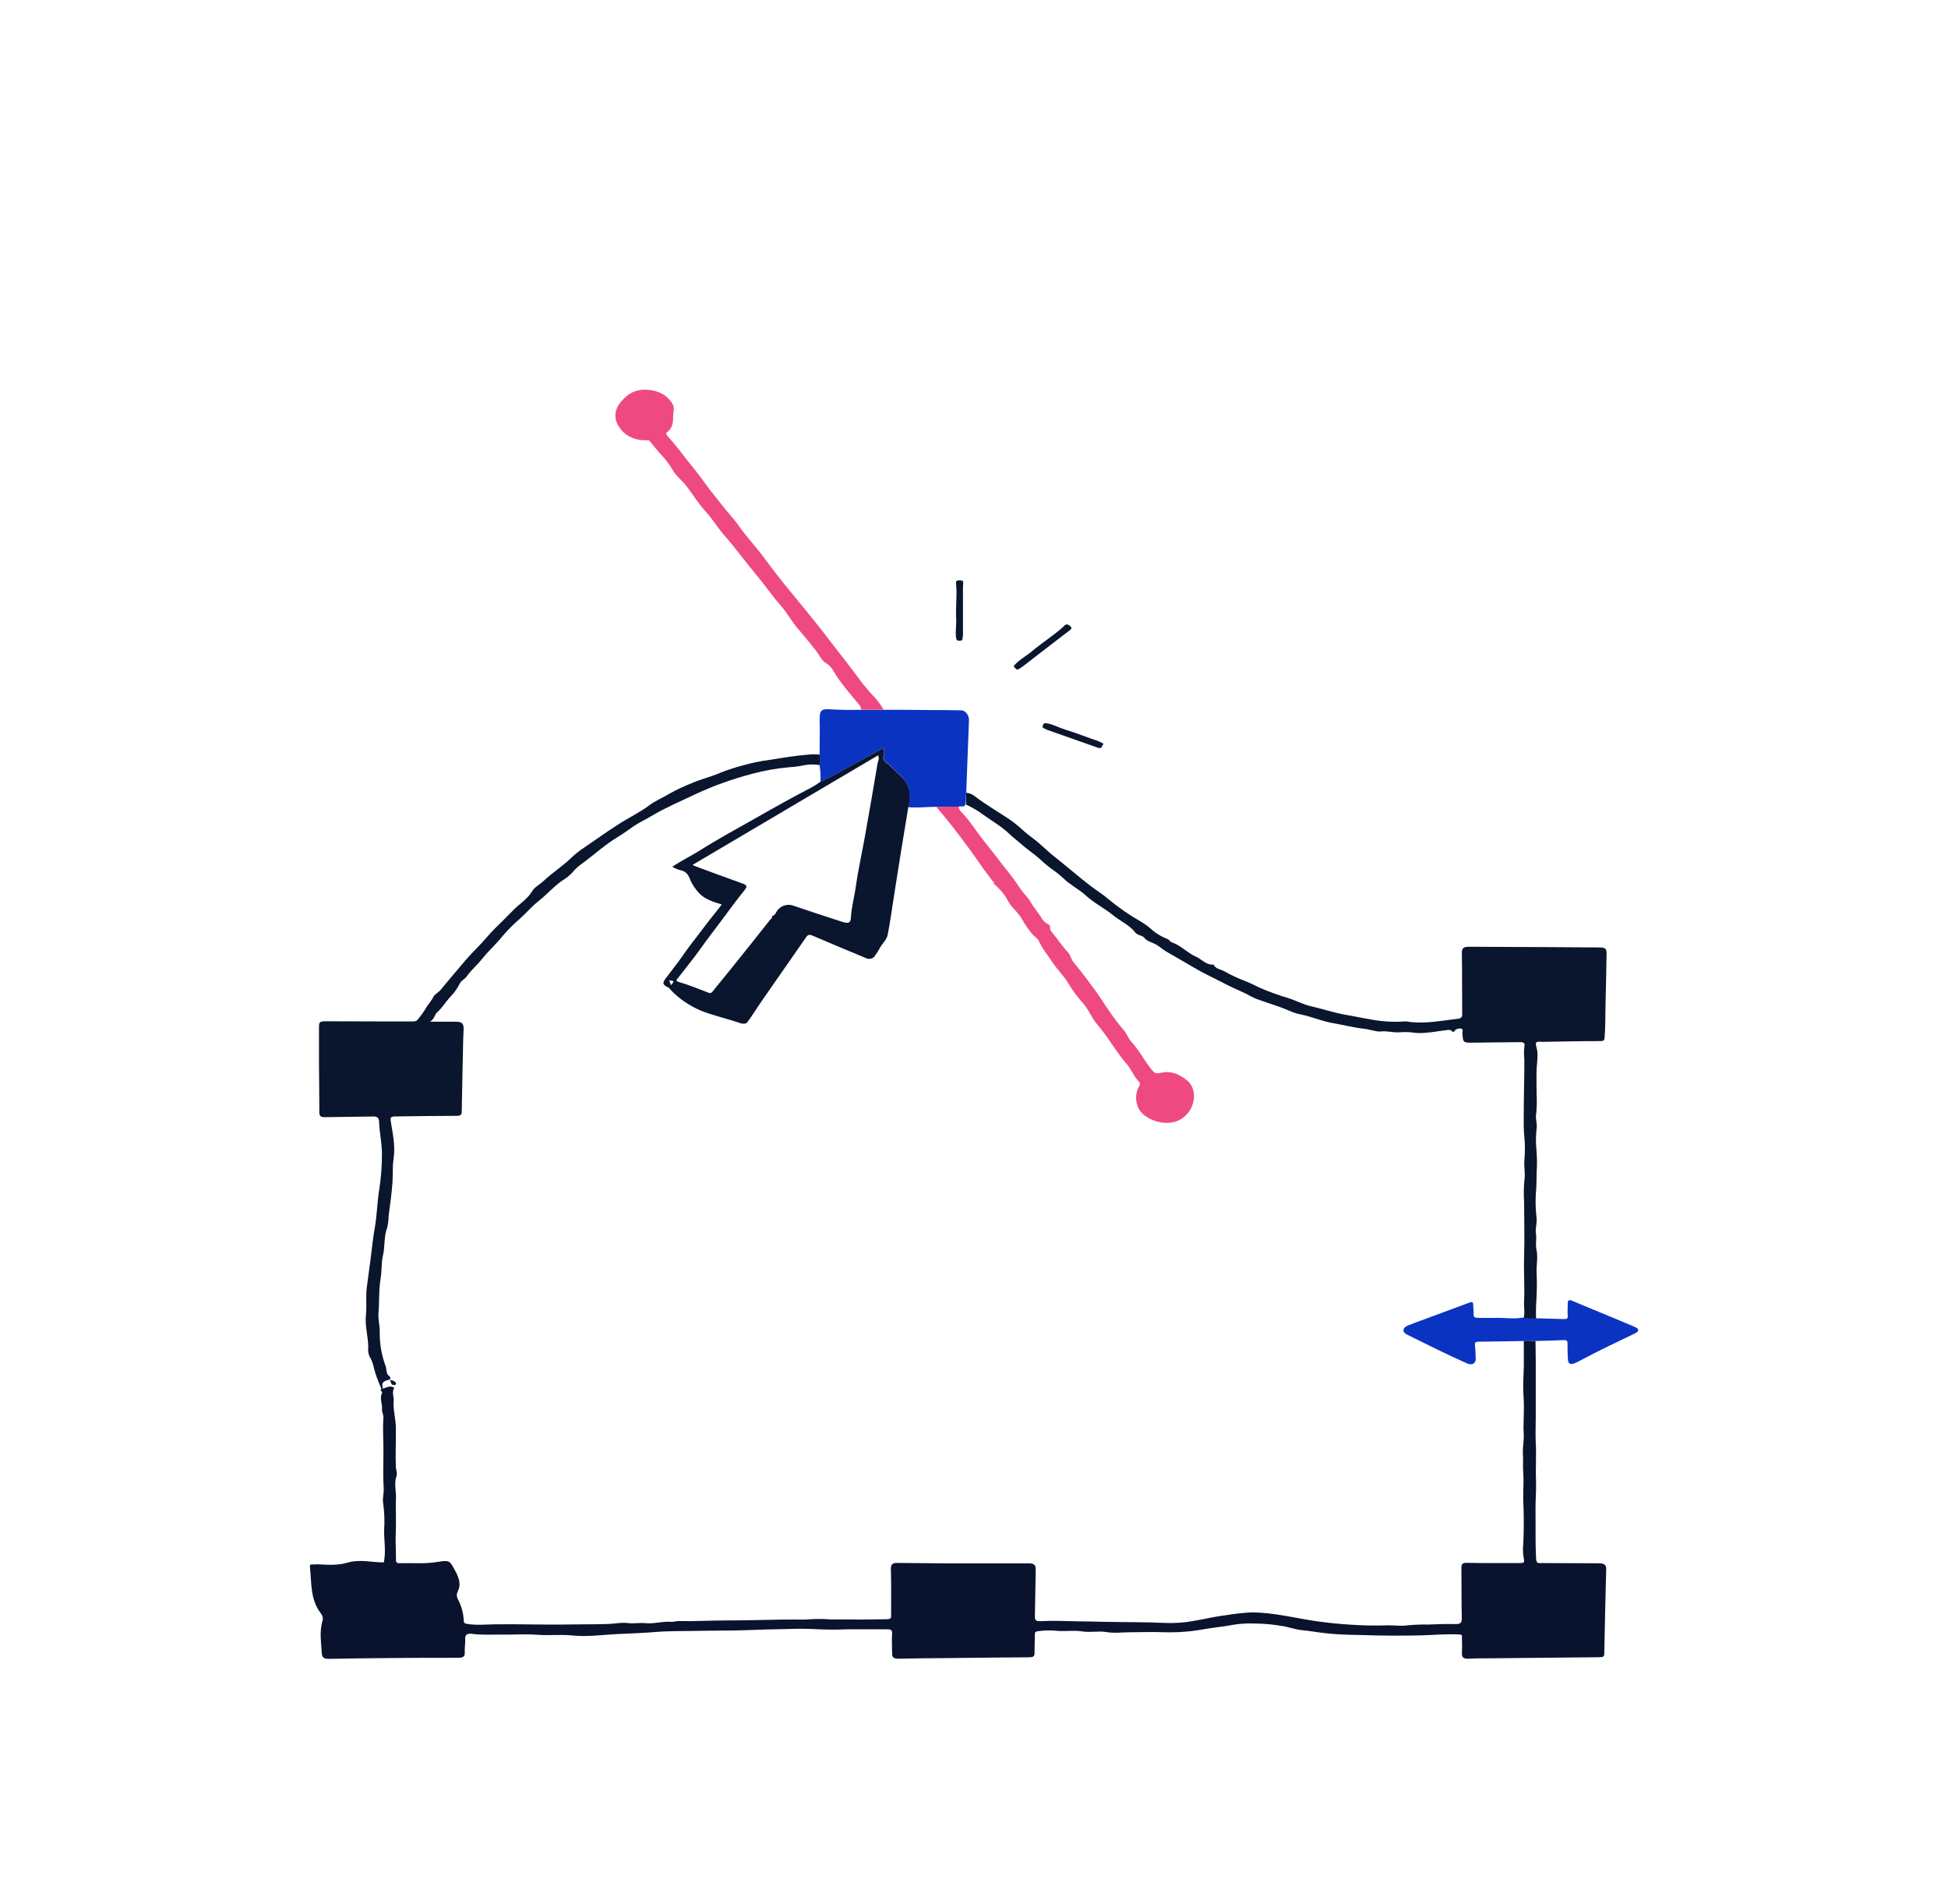 <svg width="220" height="215" viewBox="0 0 220 215" fill="none" xmlns="http://www.w3.org/2000/svg">
<g clip-path="url(#clip0)">
<path d="M173.416 151.413C173.416 152.209 173.443 153.002 173.443 153.794C173.443 155.902 173.443 158.01 173.443 160.12C173.443 161.048 173.392 161.98 173.443 162.908C173.527 164.319 173.412 165.726 173.471 167.14C173.515 168.263 173.4 169.422 173.416 170.552C173.439 172.355 173.384 174.162 173.479 175.969C173.511 176.58 173.742 176.488 174.156 176.488C176.304 176.488 178.452 176.518 180.604 176.514C181.129 176.514 181.4 176.676 181.4 177.119C181.32 180.313 181.233 183.507 181.181 186.698C181.181 187.095 180.978 187.121 180.596 187.121C176.419 187.154 172.241 187.195 168.061 187.243C167.357 187.243 166.653 187.243 165.957 187.286C165.328 187.329 165.066 187.171 165.105 186.626C165.145 186.081 165.105 185.417 165.105 184.812C165.105 184.654 165.165 184.574 164.787 184.551C163.327 184.469 161.887 184.624 160.439 184.654C158.311 184.7 156.186 184.693 154.074 184.624C153.008 184.591 151.93 184.591 150.891 184.515C149.976 184.449 149.065 184.344 148.162 184.201C147.609 184.112 147.041 184.092 146.499 183.983C145.958 183.874 145.477 183.719 144.948 183.62C143.828 183.417 142.685 183.314 141.539 183.312C140.794 183.286 140.047 183.333 139.315 183.451C138.233 183.666 137.127 183.755 136.045 183.943C134.554 184.222 133.026 184.342 131.498 184.3C130.217 184.247 128.928 184.3 127.647 184.3C126.752 184.3 125.853 184.432 124.946 184.28C124.039 184.128 123.144 184.353 122.245 184.208C121.346 184.062 120.435 184.208 119.528 184.151C118.77 184.066 118.002 184.075 117.248 184.178C116.934 184.241 116.87 184.287 116.874 184.535C116.874 185.248 116.83 185.962 116.834 186.675C116.834 187.035 116.667 187.124 116.25 187.128C113.167 187.144 110.084 187.184 107 187.217C105.167 187.237 103.329 187.24 101.491 187.286C100.934 187.286 100.743 187.151 100.755 186.698C100.755 185.948 100.691 185.199 100.755 184.452C100.787 183.98 100.528 183.966 100.094 183.97C98.603 183.97 97.107 183.97 95.615 183.97C94.587 184.013 93.556 184.013 92.528 183.97C91.234 183.897 89.936 183.888 88.641 183.943C87.229 183.96 85.793 184.009 84.369 184.062C82.563 184.132 80.745 184.099 78.935 184.142C77.304 184.181 75.657 184.142 74.046 184.27C72.578 184.399 71.106 184.432 69.642 184.508C67.971 184.594 66.288 184.839 64.605 184.66C63.304 184.528 62.004 184.69 60.699 184.587C59.303 184.478 57.886 184.587 56.482 184.568C55.424 184.548 54.362 184.634 53.3 184.478C52.862 184.416 52.504 184.521 52.536 185.033C52.568 185.545 52.464 186.054 52.488 186.563C52.512 187.072 52.293 187.187 51.724 187.184C49.099 187.184 46.473 187.184 43.847 187.214C41.632 187.233 39.42 187.257 37.208 187.303C36.627 187.303 36.373 187.224 36.341 186.642C36.273 185.403 36.05 184.171 36.444 182.939C36.496 182.663 36.416 182.381 36.221 182.153C35 180.538 35.211 178.704 35 176.937C35 176.739 35 176.607 35.314 176.646C35.505 176.666 35.712 176.617 35.903 176.627C37.037 176.696 38.143 176.765 39.273 176.435C40.227 176.151 41.262 176.257 42.288 176.362C42.658 176.399 43.032 176.402 43.346 176.415C43.609 175.183 43.366 173.977 43.382 172.782C43.451 171.765 43.415 170.745 43.275 169.733C43.167 169.201 43.37 168.616 43.334 168.055C43.259 166.819 43.279 165.577 43.302 164.348C43.334 162.925 43.195 161.504 43.302 160.08C43.326 159.75 43.115 159.42 43.143 159.116C43.203 158.508 42.841 157.9 43.143 157.302C43.239 157.104 42.833 157.002 43.064 156.814L43.271 156.794C43.484 156.7 43.708 156.623 43.939 156.566C44.17 156.526 44.579 156.609 44.488 156.784C44.249 157.24 44.488 157.669 44.456 158.105C44.373 159.132 44.687 160.147 44.707 161.174C44.734 162.654 44.639 164.147 44.707 165.62C44.707 165.97 44.902 166.327 44.778 166.677C44.468 167.539 44.778 168.418 44.715 169.29C44.679 169.861 44.715 170.492 44.715 171.084C44.734 171.873 44.715 172.679 44.683 173.479C44.663 174.377 44.73 175.276 44.719 176.174C44.719 176.435 44.87 176.504 45.093 176.504C46.469 176.461 47.877 176.597 49.23 176.385C50.726 176.154 50.742 176.134 51.35 177.251C51.78 178.037 52.146 178.843 51.68 179.722C51.617 179.859 51.588 180.004 51.594 180.151C51.6 180.297 51.642 180.441 51.716 180.574C52.124 181.345 52.347 182.174 52.373 183.015C52.373 183.253 52.504 183.322 52.77 183.362C53.797 183.527 54.831 183.421 55.857 183.405C58.702 183.362 61.546 183.478 64.394 183.421C65.847 183.392 67.306 183.421 68.77 183.362C69.463 183.336 70.231 183.174 70.811 183.253C71.523 183.352 72.204 183.203 72.904 183.273C73.847 183.372 74.853 183.042 75.856 183.124C76.122 183.144 76.353 183.032 76.627 183.038C78.342 183.078 80.052 182.975 81.771 182.969C83.876 182.969 85.984 182.913 88.088 182.873C89.043 182.853 89.998 182.873 90.953 182.873C91.67 182.81 92.392 182.789 93.113 182.81C93.908 182.893 94.704 182.837 95.5 182.853C97.027 182.88 98.559 182.853 100.082 182.83C100.703 182.83 100.639 182.645 100.639 182.328C100.639 180.591 100.663 178.853 100.612 177.115C100.612 176.58 100.854 176.455 101.407 176.475C103.211 176.499 105.013 176.514 106.814 176.521C109.954 176.521 113.092 176.521 116.23 176.521C116.735 176.521 116.966 176.696 116.962 177.106C116.962 177.287 116.962 177.472 116.962 177.654C116.934 179.279 116.902 180.901 116.878 182.523C116.878 182.9 116.934 183.081 117.562 183.045C118.955 182.969 120.347 183.045 121.755 183.068C122.742 183.068 123.725 183.104 124.707 183.124C127.046 183.17 129.382 183.141 131.721 183.253C132.707 183.284 133.694 183.216 134.661 183.048C135.906 182.847 137.123 182.53 138.388 182.388C139.35 182.224 140.324 182.114 141.304 182.057C143.894 182.057 146.372 182.738 148.902 183.088C150.072 183.246 151.243 183.363 152.415 183.438C153.838 183.538 155.268 183.566 156.695 183.521C157.447 183.494 158.203 183.639 158.939 183.521C159.718 183.446 160.502 183.417 161.286 183.431C162.321 183.382 163.379 183.355 164.429 183.378C164.994 183.378 165.097 183.16 165.089 182.718C165.046 180.799 165.066 178.879 165.046 176.96C165.046 176.587 165.225 176.452 165.642 176.461C166.171 176.461 166.697 176.481 167.234 176.485H171.637C171.912 176.485 172.214 176.485 172.119 176.138C171.995 175.546 171.965 174.943 172.031 174.344C172.083 173.218 172.103 172.094 172.079 170.968C172.079 170.281 172.019 169.581 172.027 168.904C172.027 168.028 172.103 167.149 172.027 166.261C171.98 165.693 172.027 165.118 172.007 164.55C171.971 164.058 171.98 163.564 172.035 163.073C172.098 162.49 172.104 161.903 172.055 161.319C172.055 160.47 172.107 159.618 172.103 158.769C172.103 158.042 172.027 157.319 172.023 156.592C172.019 155.865 172.083 155.056 172.095 154.28C172.095 153.312 172.095 152.347 172.095 151.38L173.416 151.413Z" fill="#09132D"/>
<path d="M109.129 89.506C109.543 89.563 109.921 89.734 110.203 89.991C111.44 90.926 112.817 91.712 114.11 92.588C114.581 92.924 115.026 93.285 115.442 93.668C115.84 94.035 116.306 94.391 116.763 94.735C117.559 95.336 118.231 96.056 119.015 96.671C120.391 97.754 121.696 98.897 123.088 99.974C123.773 100.506 124.544 100.965 125.177 101.526C126.326 102.477 127.577 103.339 128.912 104.103C129.393 104.391 129.832 104.723 130.221 105.094C130.704 105.484 131.264 105.802 131.876 106.035C132.075 106.128 132.123 106.316 132.322 106.389C133.392 106.769 134.088 107.588 135.106 108.041C135.755 108.331 136.189 108.969 137.056 108.916C137.275 109.418 137.903 109.448 138.337 109.705C139.09 110.133 139.889 110.502 140.724 110.809C141.241 111.013 141.758 111.288 142.275 111.529C143.301 111.978 144.364 112.364 145.458 112.685C146.333 112.959 147.14 113.405 148.043 113.613C149.392 113.917 150.681 114.366 152.077 114.604C152.909 114.736 153.764 114.934 154.607 115.067C155.953 115.343 157.344 115.432 158.725 115.328C158.9 115.332 159.073 115.354 159.242 115.394C161.072 115.602 162.822 115.238 164.608 115.037C165.038 114.987 165.134 114.835 165.134 114.498C165.114 112.186 165.134 109.874 165.098 107.562C165.098 107.026 165.336 106.901 165.869 106.901C168.654 106.917 171.439 106.924 174.224 106.937L180.537 106.977C181.309 106.977 181.452 107.083 181.44 107.74C181.408 109.623 181.372 111.502 181.321 113.385C181.289 114.64 181.321 115.899 181.217 117.154C181.189 117.445 181.134 117.547 180.74 117.551C178.568 117.551 176.392 117.6 174.22 117.637C173.778 117.637 173.273 117.448 173.519 118.238C173.766 119.027 173.575 119.889 173.539 120.742C173.504 121.667 173.539 122.598 173.539 123.516C173.583 124.287 173.564 125.06 173.484 125.829C173.392 126.331 173.611 126.82 173.547 127.358C173.464 128.046 173.443 128.738 173.484 129.429C173.563 130.187 173.594 130.948 173.575 131.708C173.519 132.505 173.543 133.304 173.504 134.1C173.391 135.214 173.397 136.334 173.523 137.446C173.631 138.09 173.364 138.672 173.464 139.29C173.563 139.907 173.388 140.522 173.519 141.08C173.726 141.992 173.488 142.883 173.539 143.779C173.615 145.007 173.539 146.269 173.476 147.515C173.452 147.974 173.476 148.436 173.476 148.895C173.008 148.94 172.534 148.911 172.079 148.81C172.246 148.172 172.079 147.531 172.127 146.89C172.207 145.219 172.067 143.547 172.127 141.873C172.195 139.811 172.127 137.744 172.127 135.679C172.072 134.883 172.083 134.085 172.159 133.291C172.286 132.518 172.091 131.761 172.159 130.978C172.238 130.133 172.238 129.284 172.159 128.438C172.052 127.494 172.091 126.552 172.087 125.617C172.087 123.599 172.171 121.577 172.151 119.552C172.101 119.113 172.101 118.671 172.151 118.231C172.266 117.716 172.055 117.663 171.578 117.67C169.891 117.689 168.205 117.703 166.518 117.726C165.221 117.746 165.233 117.755 165.157 116.662C165.157 116.484 165.305 116.196 164.99 116.137C164.854 116.115 164.712 116.129 164.585 116.175C164.457 116.22 164.349 116.297 164.274 116.395C164.147 116.57 164.091 116.55 163.968 116.421C163.781 116.219 163.514 116.302 163.3 116.325C162.504 116.408 161.736 116.573 160.952 116.616C160.579 116.655 160.2 116.655 159.827 116.616C159.225 116.526 158.612 116.508 158.005 116.563C157.316 116.606 156.684 116.378 155.964 116.464C155.463 116.523 154.731 116.236 154.106 116.167C152.913 116.034 151.755 115.734 150.577 115.532C149.324 115.318 148.163 114.799 146.906 114.541C146.497 114.464 146.102 114.342 145.732 114.178C144.937 113.837 144.119 113.534 143.282 113.273C142.804 113.101 142.331 112.943 141.857 112.777C141.456 112.602 141.068 112.405 140.696 112.189C139.968 111.833 139.188 111.529 138.484 111.152C137.267 110.515 135.998 109.943 134.82 109.243C133.77 108.619 132.696 108.011 131.638 107.396C131.24 107.152 130.882 106.802 130.476 106.6C130.07 106.399 129.493 106.244 129.282 105.94C129.008 105.563 128.487 105.669 128.177 105.249C127.596 104.48 126.522 104.007 125.714 103.347C124.739 102.554 123.558 101.966 122.627 101.11C121.867 100.41 120.849 99.918 120.109 99.181C119.674 98.783 119.205 98.412 118.705 98.071C118.068 97.606 117.511 97.047 116.914 96.555C116.449 96.185 115.936 95.835 115.51 95.455C115.009 95.006 114.448 94.6 113.967 94.134C113.091 93.298 112.001 92.677 111.007 91.967C110.428 91.533 109.79 91.159 109.105 90.85C109.062 90.391 109.097 89.948 109.129 89.506Z" fill="#0A152E"/>
<path d="M43.271 156.787L43.064 156.807C42.837 156.225 42.582 155.651 42.395 155.059C42.208 154.468 42.133 153.784 41.751 153.196C41.593 152.852 41.537 152.482 41.588 152.116C41.588 150.897 41.19 149.711 41.329 148.466C41.433 147.475 41.297 146.421 41.417 145.417C41.556 144.258 41.743 143.105 41.882 141.939C42.014 140.842 42.129 139.742 42.324 138.652C42.578 137.218 42.598 135.768 42.825 134.335C43.037 132.98 43.141 131.615 43.135 130.249C43.135 129.066 42.849 127.887 42.817 126.701C42.817 126.07 42.455 126.04 41.894 126.07C40.156 126.106 38.413 126.106 36.675 126.143C36.197 126.143 36.066 125.984 36.066 125.624C36.066 123.774 36.034 121.928 36.026 120.078C36.026 118.723 36.026 117.366 36.026 116.008C36.026 115.377 36.106 115.311 36.878 115.314L43.967 115.334C44.814 115.334 45.661 115.334 46.509 115.334C46.763 115.334 47.03 115.334 47.197 115.1C47.509 114.722 47.793 114.329 48.048 113.924C48.299 113.438 48.725 113.042 48.955 112.533C49.067 112.295 49.52 112.067 49.751 111.777C50.525 110.841 51.31 109.907 52.106 108.975C52.703 108.259 53.331 107.568 54.004 106.894C54.676 106.22 55.225 105.497 55.881 104.85C56.538 104.202 57.27 103.489 57.93 102.805C58.646 102.068 59.601 101.484 60.11 100.615C60.385 100.146 60.957 99.878 61.363 99.492C62.374 98.527 63.623 97.761 64.613 96.763C65.046 96.364 65.519 95.997 66.03 95.666C67.275 94.801 68.52 93.932 69.801 93.1C70.954 92.353 72.239 91.749 73.306 90.943C74.041 90.388 74.925 90.038 75.692 89.569C76.483 89.133 77.31 88.746 78.167 88.409C79.229 87.947 80.403 87.689 81.441 87.217C82.267 86.895 83.119 86.621 83.991 86.397C84.942 86.129 85.919 85.929 86.911 85.8C88.359 85.568 89.807 85.321 91.287 85.208C91.721 85.162 92.161 85.162 92.596 85.208C92.685 85.599 92.685 86 92.596 86.391C92.031 86.288 91.446 86.288 90.881 86.391C90.286 86.517 89.679 86.599 89.067 86.635C87.684 86.76 86.321 87.003 84.997 87.359C82.689 87.959 80.465 88.762 78.362 89.754C76.794 90.51 75.179 91.177 73.703 92.066C73.031 92.476 72.283 92.806 71.635 93.242C70.986 93.678 70.441 94.111 69.765 94.507C69.252 94.82 68.76 95.156 68.293 95.515C67.47 96.136 66.702 96.79 65.87 97.411C65.498 97.66 65.162 97.943 64.868 98.256C64.587 98.611 64.244 98.928 63.849 99.198C62.656 99.931 61.861 100.929 60.798 101.761C60.046 102.362 59.434 103.082 58.742 103.71C58.036 104.316 57.386 104.964 56.796 105.649C56.064 106.574 55.145 107.383 54.409 108.315C53.888 108.975 53.184 109.553 52.715 110.241C52.488 110.571 52.074 110.713 51.919 111.066C51.623 111.657 51.221 112.208 50.726 112.698C50.264 113.21 49.93 113.808 49.405 114.267C49.055 114.565 49.102 115.024 48.569 115.361H51.39C52.15 115.361 52.361 115.519 52.361 116.167C52.361 116.497 52.325 116.827 52.317 117.158C52.257 119.949 52.194 122.74 52.146 125.535C52.146 125.865 52.011 125.987 51.589 125.991C49.353 125.991 47.117 126.03 44.882 126.057C44.086 126.057 44.042 126.096 44.158 126.787C44.38 128.131 44.663 129.462 44.448 130.843C44.313 131.715 44.385 132.607 44.325 133.486C44.241 134.767 44.054 136.033 43.887 137.304C43.884 137.741 43.832 138.177 43.732 138.606C43.334 139.64 43.497 140.713 43.251 141.754C43.052 142.596 43.135 143.491 42.988 144.34C42.765 145.645 42.853 146.95 42.745 148.255C42.682 149.001 42.92 149.764 42.885 150.514C42.876 151.79 43.105 153.059 43.561 154.277C43.684 154.653 43.561 155.135 44.03 155.443C44.059 155.475 44.077 155.513 44.083 155.553C44.089 155.593 44.082 155.633 44.065 155.67C44.047 155.707 44.018 155.74 43.98 155.766C43.943 155.791 43.899 155.808 43.851 155.816C43.163 155.941 43.052 156.311 43.271 156.787Z" fill="#0A152E"/>
<path d="M92.564 86.404C92.653 86.013 92.653 85.612 92.564 85.222C92.564 84.231 92.583 83.269 92.583 82.291C92.583 81.823 92.552 81.353 92.583 80.884C92.603 80.224 92.842 80.025 93.681 80.088C94.873 80.158 96.068 80.177 97.262 80.144H99.788C101.554 80.144 103.32 80.144 105.087 80.174C106.256 80.174 107.422 80.174 108.591 80.207C109.033 80.207 109.455 80.799 109.435 81.297C109.363 83.058 109.3 84.815 109.232 86.582C109.192 87.562 109.155 88.543 109.121 89.522C109.089 89.965 109.053 90.408 109.021 90.844C108.902 91.21 108.508 90.976 108.273 91.082L105.739 91.098C104.685 91.098 103.631 91.247 102.557 91.141C102.895 89.876 102.815 88.69 101.761 87.633C101.244 87.118 100.723 86.609 100.17 86.137C100.011 86.041 99.892 85.907 99.829 85.754C99.766 85.6 99.761 85.434 99.816 85.278C99.924 85.007 99.907 84.713 99.768 84.452C99.08 84.829 98.443 85.179 97.803 85.519C96.088 86.434 94.445 87.441 92.663 88.264C92.692 87.643 92.659 87.021 92.564 86.404Z" fill="#0B33C2"/>
<path d="M99.796 80.135H97.27C97.226 79.639 96.788 79.306 96.494 78.936C95.814 78.09 95.098 77.284 94.505 76.376C94.171 75.867 93.924 75.259 93.284 74.873C92.743 74.542 92.556 73.974 92.194 73.518C91.517 72.666 90.833 71.82 90.117 70.988C89.401 70.156 88.88 69.165 88.128 68.322C87.133 67.192 86.314 65.967 85.343 64.821C84.15 63.404 83.096 61.914 81.866 60.526C81.071 59.625 80.49 58.624 79.666 57.729C78.843 56.833 78.23 55.77 77.466 54.812C77.013 54.24 76.373 53.748 75.975 53.087C75.616 52.457 75.171 51.863 74.65 51.317C74.18 50.828 73.803 50.296 73.365 49.794C73.285 49.702 73.166 49.702 73.015 49.705C72.4 49.735 71.788 49.618 71.251 49.368C70.713 49.118 70.274 48.745 69.984 48.294C69.659 47.87 69.491 47.376 69.502 46.873C69.514 46.37 69.703 45.881 70.047 45.467C71.018 44.258 72.06 43.815 73.628 44.07C74.144 44.156 74.627 44.345 75.035 44.621C75.444 44.897 75.766 45.25 75.975 45.652C76.095 45.892 76.13 46.156 76.074 46.412C75.939 47.208 76.209 48.103 75.386 48.757C75.171 48.925 75.247 49.061 75.386 49.229C76.261 50.187 77.013 51.211 77.813 52.219C78.437 52.992 79.082 53.788 79.654 54.607C80.168 55.34 80.784 56.05 81.337 56.777C82.045 57.706 82.877 58.564 83.541 59.512C84.373 60.695 85.403 61.769 86.258 62.931C87.213 64.23 88.207 65.518 89.242 66.766C90.487 68.269 91.724 69.779 92.918 71.305C93.817 72.465 94.708 73.634 95.615 74.79C96.665 76.111 97.58 77.545 98.825 78.777C99.196 79.205 99.52 79.66 99.796 80.135Z" fill="#EE4A81"/>
<path d="M172.027 148.763C172.482 148.864 172.956 148.894 173.423 148.849C174.478 148.879 175.536 148.902 176.606 148.938C176.92 148.938 177.083 148.919 177.055 148.588C177.012 148.119 177.055 147.644 177.055 147.171C177.055 146.798 177.195 146.719 177.6 146.89C179.144 147.551 180.699 148.175 182.247 148.82C183.043 149.15 183.818 149.48 184.598 149.811C185.131 150.042 185.163 150.313 184.642 150.56C182.684 151.505 180.707 152.427 178.802 153.444C178.507 153.603 178.209 153.758 177.907 153.9C177.409 154.131 177.111 154.006 177.075 153.537C177.035 152.919 177.028 152.301 177.028 151.68C177.028 151.416 176.968 151.294 176.59 151.314C175.536 151.366 174.482 151.383 173.431 151.413H172.122C170.404 151.442 168.689 151.479 166.975 151.495C166.613 151.495 166.541 151.614 166.577 151.892C166.633 152.404 166.645 152.916 166.664 153.424C166.684 153.933 166.247 154.194 165.702 153.953C163.394 152.932 161.155 151.809 158.915 150.696C158.322 150.402 158.382 149.913 159.011 149.662C159.464 149.48 159.925 149.312 160.387 149.14C162.229 148.456 164.075 147.779 165.917 147.092C166.275 146.957 166.382 147.026 166.378 147.343C166.374 147.66 166.438 148.04 166.426 148.387C166.426 148.681 166.517 148.81 166.895 148.8C167.599 148.8 168.303 148.826 169.004 148.8C169.998 148.783 171.017 148.962 172.027 148.763Z" fill="#0B33C2"/>
<path d="M114.961 75.603C114.742 75.603 114.674 75.441 114.563 75.348C114.452 75.256 114.503 75.166 114.615 75.047C115.184 74.443 115.967 74.03 116.604 73.488C117.706 72.557 118.967 71.764 120.045 70.809C120.22 70.654 120.383 70.34 120.765 70.618C121.043 70.819 121.123 70.948 120.765 71.203C119.015 72.524 117.3 73.872 115.566 75.206C115.373 75.347 115.171 75.48 114.961 75.603Z" fill="#0A152E"/>
<path d="M108.755 67.146C108.755 68.688 108.755 70.219 108.755 71.741C108.755 71.863 108.695 71.989 108.699 72.111C108.699 72.382 108.477 72.335 108.302 72.342C108.127 72.349 108.027 72.279 107.991 72.088C107.86 71.361 108.023 70.638 107.991 69.914C107.908 68.636 108.095 67.354 107.991 66.076C107.991 65.848 107.808 65.498 108.389 65.524C108.707 65.524 108.787 65.59 108.787 65.854C108.731 66.287 108.755 66.717 108.755 67.146Z" fill="#0A152E"/>
<path d="M124.627 83.99C124.401 84.191 124.536 84.627 123.951 84.412C122.085 83.752 120.2 83.091 118.322 82.43C118.166 82.368 118.016 82.297 117.873 82.216C117.622 82.087 117.777 81.938 117.837 81.786C117.896 81.634 118.036 81.638 118.235 81.671C118.975 81.796 119.587 82.163 120.283 82.374C121.568 82.764 122.802 83.269 124.075 83.695C124.267 83.782 124.452 83.881 124.627 83.99Z" fill="#0A152E"/>
<path d="M102.581 91.131C102.295 92.875 102 94.616 101.722 96.36C101.324 98.775 100.97 101.193 100.588 103.608C100.485 104.268 100.377 104.906 100.25 105.55C100.123 106.194 99.554 106.587 99.307 107.152C99.168 107.4 99.012 107.64 98.838 107.872C98.798 107.96 98.734 108.04 98.651 108.104C98.568 108.168 98.468 108.215 98.359 108.242C98.25 108.268 98.135 108.273 98.024 108.257C97.912 108.24 97.807 108.202 97.716 108.146C95.727 107.32 93.738 106.495 91.772 105.646C91.418 105.494 91.247 105.523 91.044 105.817C89.366 108.242 87.667 110.657 85.984 113.085C85.447 113.861 84.966 114.667 84.393 115.43C84.246 115.632 83.86 115.615 83.597 115.522C82.129 115.02 80.586 114.683 79.154 114.115C77.822 113.546 76.655 112.742 75.737 111.76C75.653 111.677 75.597 111.555 75.49 111.509C74.694 111.142 74.857 110.911 75.279 110.343C75.919 109.474 76.616 108.635 77.22 107.743C77.777 106.924 78.414 106.148 79.022 105.338C79.818 104.255 80.669 103.214 81.517 102.131C80.546 101.827 79.571 101.536 78.919 100.81C78.491 100.348 78.156 99.831 77.928 99.28C77.73 98.762 77.479 98.365 76.775 98.24C76.473 98.148 76.186 98.024 75.923 97.87C76.89 97.209 77.96 96.697 78.939 96.086C81.079 94.738 83.315 93.516 85.543 92.261C87.532 91.128 89.553 89.995 91.609 88.934C91.977 88.74 92.323 88.519 92.644 88.274C94.426 87.451 96.069 86.444 97.783 85.529C98.424 85.198 99.06 84.838 99.749 84.462C99.888 84.722 99.905 85.017 99.796 85.288C99.742 85.444 99.746 85.61 99.81 85.763C99.873 85.917 99.992 86.051 100.15 86.147C100.719 86.619 101.24 87.137 101.742 87.643C102.84 88.68 102.919 89.866 102.581 91.131ZM99.156 85.291L78.211 97.658C78.289 97.702 78.37 97.742 78.454 97.777C80.228 98.438 81.99 99.099 83.776 99.73C84.333 99.924 84.453 100.06 84.087 100.509C83.231 101.56 82.44 102.643 81.64 103.726C80.84 104.81 79.981 105.89 79.201 106.997C78.366 108.189 77.415 109.329 76.52 110.495C76.385 110.67 76.289 110.762 76.695 110.885C77.821 111.215 78.907 111.668 79.997 112.084C80.232 112.176 80.335 112.123 80.466 111.962C81.163 111.093 81.883 110.234 82.579 109.365C84.048 107.54 85.507 105.711 86.955 103.878C87.07 103.74 87.269 103.631 87.182 103.423V103.439C87.278 103.414 87.366 103.371 87.439 103.314C87.513 103.257 87.57 103.187 87.607 103.109C87.969 102.333 88.801 101.999 89.549 102.247C91.386 102.868 93.23 103.477 95.078 104.073C95.874 104.321 96.061 104.215 96.105 103.542C96.176 102.366 96.502 101.229 96.662 100.053C96.932 98.127 97.37 96.218 97.708 94.299C98.188 91.61 98.653 88.919 99.104 86.226C99.152 85.922 99.383 85.608 99.132 85.297L99.176 85.374L99.239 85.334L99.156 85.291ZM75.78 111.241C76.178 110.776 76.178 110.776 75.577 110.68L75.78 111.241Z" fill="#0A152E"/>
<path d="M108.281 91.072C108.261 91.504 108.679 91.772 108.926 92.063C109.721 92.958 110.322 93.952 111.062 94.877C111.858 95.868 112.653 96.889 113.421 97.9C114.07 98.679 114.671 99.486 115.219 100.318C115.549 100.856 116.082 101.279 116.369 101.801C116.715 102.445 117.224 103 117.606 103.617C117.755 103.925 118.02 104.183 118.362 104.354C118.76 104.519 118.477 104.86 118.696 105.12C119.348 105.9 119.89 106.749 120.586 107.499C120.908 107.829 120.944 108.282 121.242 108.645C122.089 109.669 122.885 110.723 123.661 111.786C124.238 112.573 124.735 113.398 125.3 114.195C125.768 114.906 126.29 115.593 126.863 116.249C127.261 116.682 127.38 117.204 127.786 117.643C128.693 118.634 129.254 119.79 130.093 120.818C130.348 121.128 130.555 121.264 131.044 121.148C132.273 120.841 133.252 121.326 134.076 122.007C135.496 123.179 134.903 125.971 132.723 126.651C131.132 127.137 128.956 126.238 128.51 124.976C128.188 124.196 128.247 123.343 128.673 122.598C128.725 122.529 128.749 122.448 128.743 122.367C128.736 122.286 128.7 122.208 128.637 122.146C128.033 121.531 127.778 120.755 127.225 120.114C126 118.704 125.157 117.101 123.927 115.684C123.279 114.941 122.965 113.986 122.28 113.237C121.651 112.542 121.104 111.798 120.645 111.017C120.148 110.174 119.4 109.481 118.871 108.668C118.342 107.856 117.709 107.139 117.34 106.28C117.176 105.9 116.735 105.712 116.488 105.362C116.115 104.897 115.781 104.411 115.49 103.908C115.092 103.122 114.328 102.56 113.875 101.801C113.506 101.055 112.956 100.38 112.259 99.819C112.216 99.786 112.24 99.683 112.232 99.611C112.224 99.538 112.232 99.535 112.232 99.498L112.156 99.555C111.659 98.894 111.146 98.233 110.676 97.543C110.012 96.578 109.32 95.624 108.607 94.689C107.895 93.754 107.243 92.888 106.507 92.02C106.248 91.716 105.994 91.409 105.739 91.101L108.281 91.072Z" fill="#EE4A81"/>
<path d="M43.986 155.809C44.444 155.865 44.659 155.988 44.726 156.216C44.766 156.344 44.563 156.404 44.456 156.391C44.082 156.351 44.245 156.041 43.986 155.809Z" fill="#0A152E"/>
<path d="M87.197 103.429L87.217 103.436L87.205 103.449L87.197 103.429Z" fill="#0A152E"/>
</g>
<defs>
<clipPath id="clip0">
<rect width="150" height="143.296" fill="white" transform="translate(35 44)"/>
</clipPath>
</defs>
</svg>
